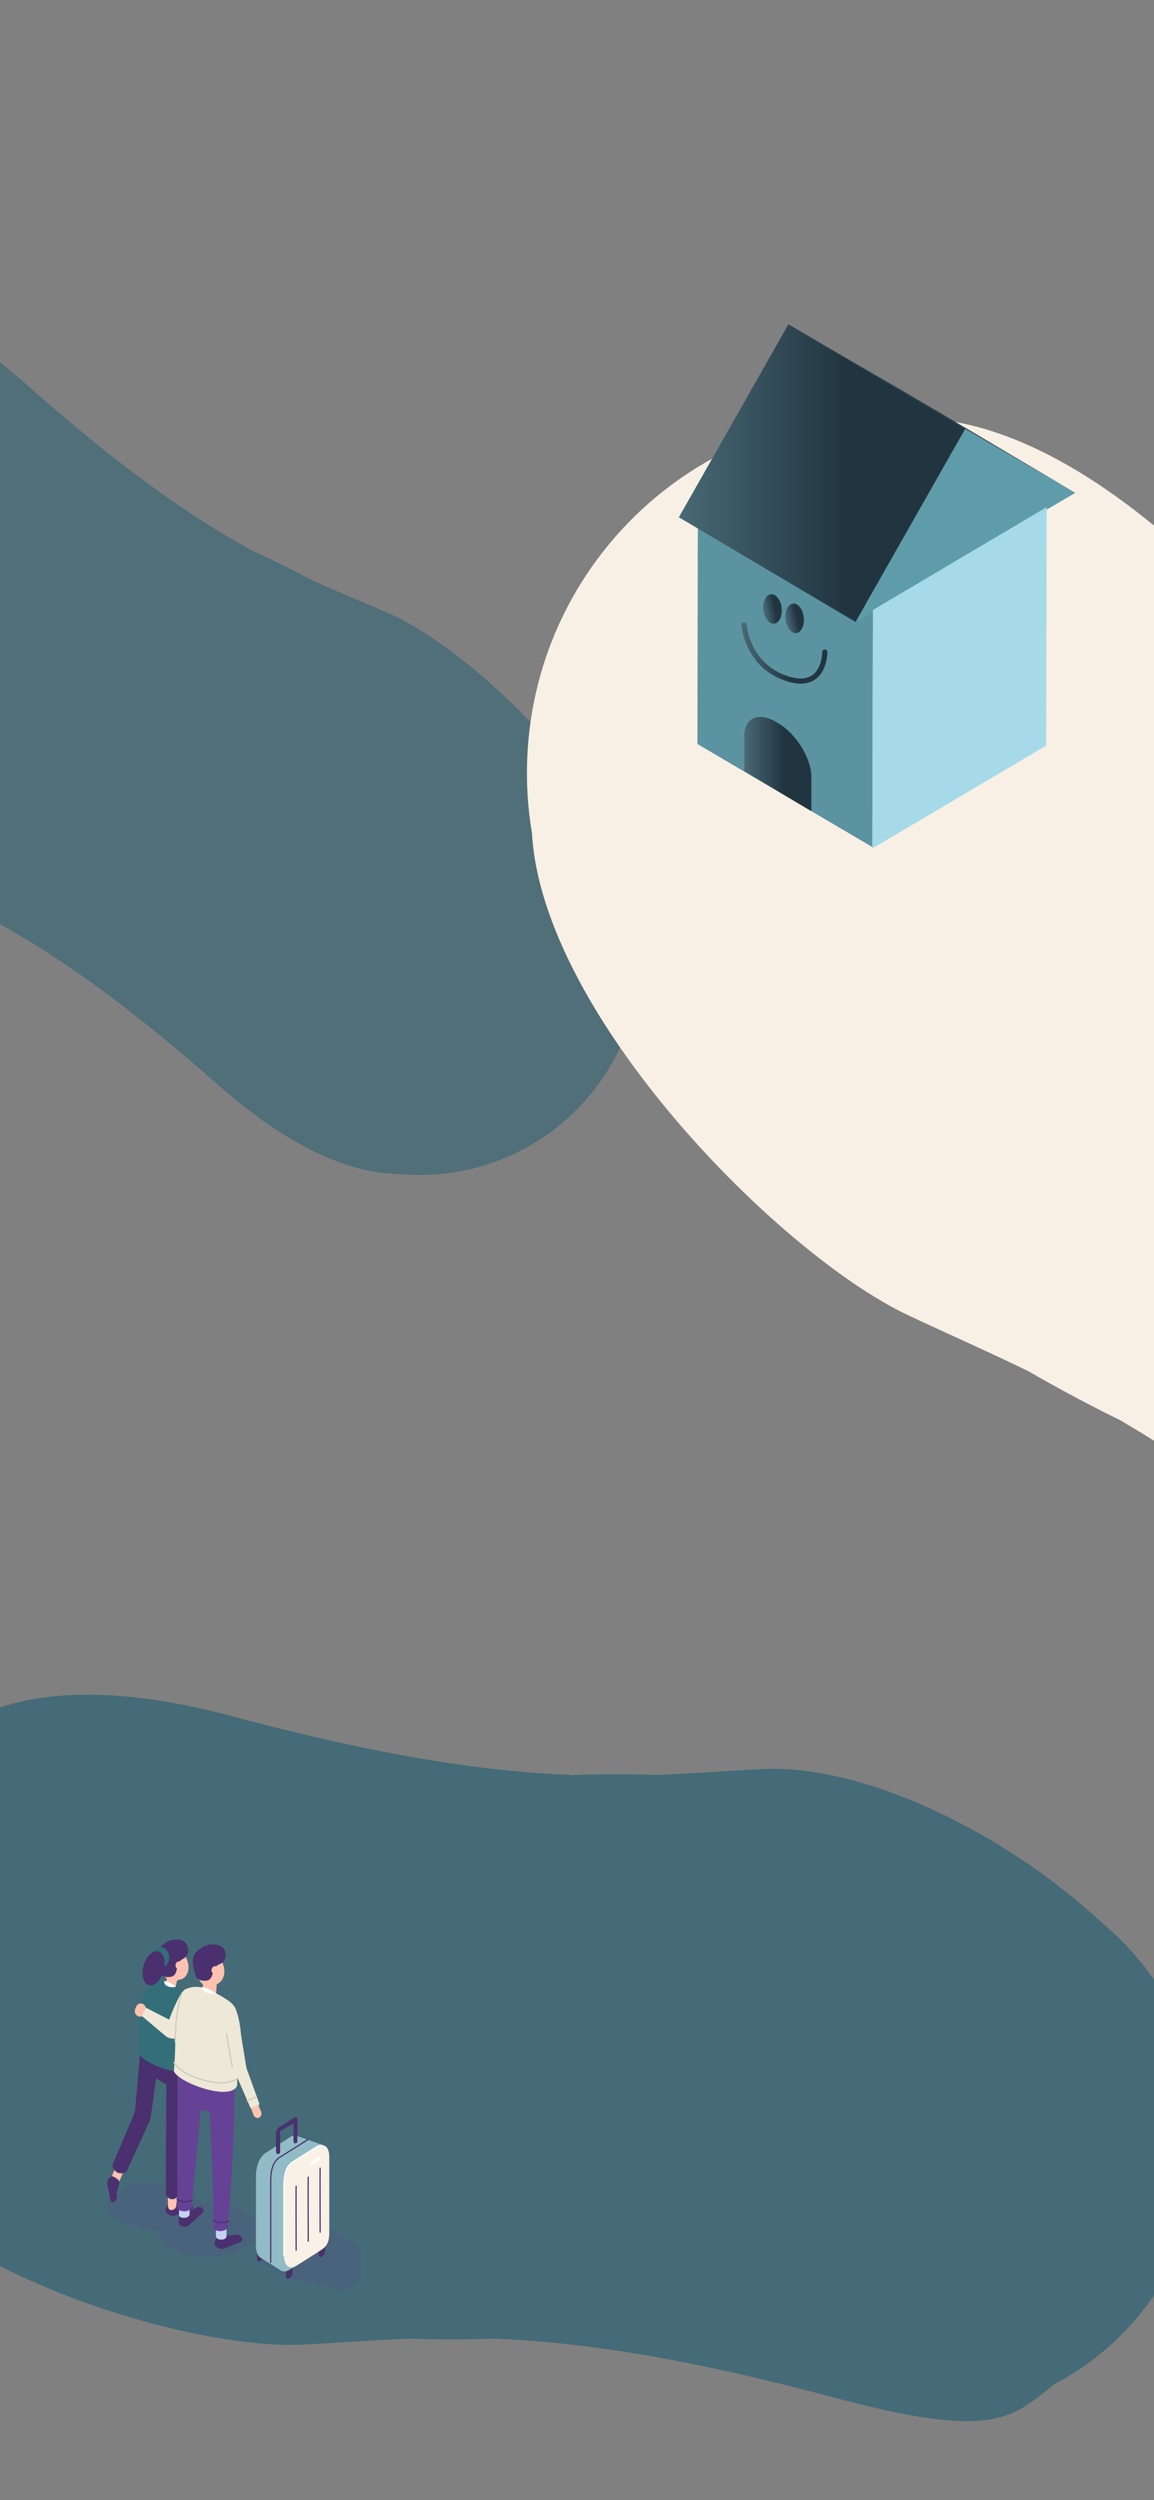 <?xml version="1.0" encoding="utf-8"?>
<!-- Generator: Adobe Illustrator 24.2.1, SVG Export Plug-In . SVG Version: 6.00 Build 0)  -->
<svg version="1.1" id="Layer_1" xmlns="http://www.w3.org/2000/svg" xmlns:xlink="http://www.w3.org/1999/xlink" x="0px" y="0px"
	 viewBox="0 0 1125 2436" style="enable-background:new 0 0 1125 2436;" xml:space="preserve">
<rect x="0" y="0" width="1125" height="2436" fill="#808080" stroke="none"/>
<style type="text/css">
	.st0{fill:url(#SVGID_1_);}
	.st1{fill:#446B77;}
	.st2{opacity:0.78;fill:#446B77;enable-background:new    ;}
	.st3{fill:#F9F0E5;}
	.st4{fill:#5C93A0;}
	.st5{fill:#5F9CAA;}
	.st6{fill:url(#SVGID_2_);}
	.st7{fill:url(#SVGID_3_);}
	.st8{fill:#A6DAE8;}
	.st9{fill:url(#SVGID_4_);}
	.st10{fill:none;stroke:url(#SVGID_5_);stroke-width:5;stroke-linecap:round;stroke-linejoin:round;stroke-miterlimit:10;}
	.st11{fill:url(#SVGID_6_);}
	.st12{fill:url(#SVGID_7_);}
	.st13{fill:none;stroke:#CFCAB6;stroke-width:1.155;stroke-linecap:round;stroke-linejoin:round;stroke-miterlimit:10;}
	.st14{opacity:0.19;fill:#634194;enable-background:new    ;}
	.st15{fill:#4A306E;}
	.st16{fill:#FFC2B0;}
	.st17{fill:#346E78;}
	.st18{fill:#FFFFFF;}
	.st19{fill:#654296;}
	.st20{fill:#EDE8D8;}
	.st21{fill:#C6D2F2;}
	.st22{fill:#5981EB;}
	.st23{fill:none;stroke:#4A306E;stroke-width:1.155;stroke-linecap:round;stroke-linejoin:round;stroke-miterlimit:10;}
	.st24{fill:#91BCC6;}
	.st25{fill:#F9F1E5;}
	.st26{fill:none;stroke:#FFFFFF;stroke-width:1.155;stroke-linecap:round;stroke-linejoin:round;stroke-miterlimit:10;}
</style>
<g>
	<g>
		
			<linearGradient id="SVGID_1_" gradientUnits="userSpaceOnUse" x1="2417.4" y1="4511.636" x2="2417.4" y2="4508.636" gradientTransform="matrix(1 0 0 -1 0 4772)">
			<stop  offset="0" style="stop-color:#486975"/>
			<stop  offset="0.584" style="stop-color:#213540"/>
		</linearGradient>
		<path class="st0" d="M2417.4,263.4c1.9,0,1.9-3,0-3S2415.5,263.4,2417.4,263.4L2417.4,263.4z"/>
	</g>
</g>
<path class="st1" d="M1027.8,2323.1c128.3-67.8,181.3-225.2,118.3-357.3c-17.3-36.3-41.6-67-70.5-91.2
	c-99.9-92.8-236.9-155.9-332.6-150.9c-34.7,1.7-67.7,4.4-103.3,5.7c-26.4-0.9-53.4-0.9-81,0.1c-80.5-3-181.5-16.9-332.9-57.4
	c-124.6-33.3-201.8-22.1-249.2,1c-6.4,2.5-12.8,5.3-19.1,8.2c-135.5,64.6-192.9,226.9-128.3,362.4c8.8,18.5,19.4,35.4,31.5,50.9
	c73.4,119.5,324.6,195.7,435.1,189.8c34.7-1.7,67.7-4.4,103.3-5.7c26.4,0.9,53.4,0.9,81-0.1c80.5,3,181.5,16.9,332.9,57.4
	C968.2,2377.6,985.7,2356.6,1027.8,2323.1z"/>
<path class="st2" d="M-127.2,311.5c-114.9,2.8-208.2,95.8-210.1,211.9c-0.5,31.8,5.9,62.2,17.9,89.6
	c38.1,101.1,113.1,194.2,182.7,224.4c25.2,11,49.7,20.8,75.3,32.5c18.4,9.9,37.6,19.4,57.5,28.5c56.1,30.6,122.8,76,216,158.2
	c76.7,67.7,135.5,87,177.3,87.3c5.4,0.5,10.9,0.8,16.4,0.9c119,1.9,217-92.9,218.9-211.9c0.3-16.2-1.3-32-4.4-47.2
	C610.5,774.9,459,632.2,378.6,597.4c-25.2-11-49.7-20.8-75.3-32.5c-18.4-9.9-37.6-19.4-57.5-28.5c-56.1-30.6-122.8-76-216-158.2
	C-65.7,293.9-85.5,302.6-127.2,311.5z"/>
<path class="st3" d="M1669.3,1757c181.6-0.2,333.6-145.6,342.7-330.9c2.5-50.9-6.1-99.6-23.6-143.9c-55-163-168.5-314.5-276.9-365.4
	c-39.2-18.5-77.3-35.1-117.3-54.6c-28.5-16.5-58.4-32.5-89.4-47.7c-87-51-189.9-126-332.8-260.9
	c-117.5-111.1-209.4-144.1-275.3-146.3c-8.6-1-17.2-1.6-25.9-2C683.1,397.8,523.3,546,514.1,736.1c-1.2,25.9,0.3,51.2,4.5,75.6
	c9.9,177.3,241.6,411,366.8,469.8c39.2,18.5,77.3,35.1,117.3,54.6c28.5,16.5,58.4,32.5,89.4,47.7c87,51,189.9,126,332.8,260.9
	C1571.2,1782.9,1602.9,1769.7,1669.3,1757z"/>
<g>
	<g>
		<g>
			<g>
				<g>
					<polygon class="st4" points="851,594.3 850.4,825.3 679.9,724.9 680.3,494.1 					"/>
				</g>
			</g>
		</g>
		<g>
			<g>
				<g>
					<g>
						<polygon class="st5" points="941,417.9 1048.3,480.2 834.1,606 						"/>
					</g>
					<g>
						
							<linearGradient id="SVGID_2_" gradientUnits="userSpaceOnUse" x1="768.581" y1="-4941.918" x2="1048.281" y2="-4941.918" gradientTransform="matrix(1 0 0 1 0 5340)">
							<stop  offset="0" style="stop-color:#486975"/>
							<stop  offset="0.584" style="stop-color:#213540"/>
						</linearGradient>
						<polygon class="st6" points="941,417.9 768.6,316 875.9,378.3 1048.3,480.2 						"/>
					</g>
					<g>
						
							<linearGradient id="SVGID_3_" gradientUnits="userSpaceOnUse" x1="661.818" y1="-4879.025" x2="940.982" y2="-4879.025" gradientTransform="matrix(1 0 0 1 0 5340)">
							<stop  offset="0" style="stop-color:#486975"/>
							<stop  offset="0.584" style="stop-color:#213540"/>
						</linearGradient>
						<polygon class="st7" points="834.1,606 661.8,504 768.6,316 941,417.9 						"/>
					</g>
				</g>
			</g>
		</g>
		<g>
			<g>
				<polygon class="st8" points="1020.4,494.1 1019.9,726.5 850.4,826.7 851,594.3 				"/>
			</g>
		</g>
		<g>
			
				<linearGradient id="SVGID_4_" gradientUnits="userSpaceOnUse" x1="725.581" y1="-3334.434" x2="790.952" y2="-3334.434" gradientTransform="matrix(1 1.172 0 1 0 3190.45)">
				<stop  offset="0" style="stop-color:#486975"/>
				<stop  offset="0.584" style="stop-color:#213540"/>
			</linearGradient>
			<path class="st9" d="M791,790.4l-65.4-39V717c0-17.8,14.1-23.7,31.5-13.3l1.2,0.7c18,10.7,32.7,34.3,32.7,52.8L791,790.4
				L791,790.4z"/>
		</g>
		<g>
			
				<linearGradient id="SVGID_5_" gradientUnits="userSpaceOnUse" x1="722.813" y1="-4349.268" x2="806.579" y2="-4349.268" gradientTransform="matrix(1 0.338 0 1 0 4732.165)">
				<stop  offset="0" style="stop-color:#486975"/>
				<stop  offset="0.584" style="stop-color:#213540"/>
			</linearGradient>
			<path class="st10" d="M725.3,608.9c0,0,2.7,38.8,40.9,52c38.2,13.1,37.9-25.6,37.9-25.6"/>
		</g>
	</g>
	<g>
		
			<linearGradient id="SVGID_6_" gradientUnits="userSpaceOnUse" x1="1858.544" y1="-3630.078" x2="1880.943" y2="-3630.078" gradientTransform="matrix(0.767 -0.233 0.233 1.233 165.952 5505.951)">
			<stop  offset="0" style="stop-color:#486975"/>
			<stop  offset="0.584" style="stop-color:#213540"/>
		</linearGradient>
		<path class="st11" d="M761.7,590.6c1.5,7.6-1.2,15.3-6,16.9c-4.7,1.5-9.6-3.6-11.3-11.4c-1.5-7.6,1.2-15.3,6-16.9
			C755.2,577.7,760.3,582.8,761.7,590.6z"/>
	</g>
	<g>
		
			<linearGradient id="SVGID_7_" gradientUnits="userSpaceOnUse" x1="1883.013" y1="-3618.065" x2="1905.412" y2="-3618.065" gradientTransform="matrix(0.767 -0.233 0.233 1.233 165.952 5505.951)">
			<stop  offset="0" style="stop-color:#486975"/>
			<stop  offset="0.584" style="stop-color:#213540"/>
		</linearGradient>
		<path class="st12" d="M783.3,599.7c1.5,7.6-1.2,15.3-6,16.9c-4.8,1.5-9.6-3.6-11.3-11.4c-1.5-7.6,1.2-15.3,6-16.9
			C776.8,586.7,781.8,592.1,783.3,599.7z"/>
	</g>
</g>
<g>
	<line class="st13" x1="137.2" y1="1962.6" x2="141.8" y2="1953.7"/>
	<g>
		<g>
			<g>
				<path class="st14" d="M104.6,2148.9c0.6-12.9,22.1-23.7,45.2-22.4c20.1,1.1,43.6,10,47.2,20.8c15.6-1.4,31.9,1.2,43.3,7.7
					c18.3,10.3,16.8,26.9-3.2,36.9c-20.1,10-51.2,9.7-69.4-0.7c-8.7-4.9-12.9-11.3-12.7-17.7c-0.1,0-0.1,0-0.2,0
					C131.5,2172.1,104,2161.8,104.6,2148.9z"/>
				<path class="st15" d="M167.5,2144.6l8.2,2.2c6.1-0.4,9.2-1.3,11,1.1l0.6,0.7c1.9,2.4,0.6,4.8-2.7,5.3l-14.9,5.1
					c-3.2,0.6-6.6-1.4-8.2-4.3c0,0-0.9-1.8,1.9-6.6C165,2145.2,164.9,2145.1,167.5,2144.6z"/>
				<path class="st16" d="M126.5,2075l-19.9,52c-2.3,6.4,5.4,7.2,7.6,3.7l27.2-65.9L126.5,2075z"/>
				<path class="st16" d="M163.3,2032.2l0.4,116.4c-0.1,7.3,7.2,5.2,8.2,0.8l7.1-108.1L163.3,2032.2z"/>
				<path class="st15" d="M187.7,1999.4l-14,140c0,0-5.6,8.3-12.1-0.7l0.6-116.4l-1.4-24.5L187.7,1999.4z"/>
				<path class="st15" d="M155.6,1999.1l-8.5,62.8c-0.3,1.8-0.7,3.5-1.4,5.1l-22.5,49.2c0,0-9.8,5.7-13.8-6.1l21.6-51.2
					c0.4-1,0.6-1.9,0.7-3l5.9-65.8L155.6,1999.1z"/>
				<polygon class="st15" points="149,1997.1 177.7,2014.7 167.3,2034.2 138.5,2016.7 				"/>
				<path class="st16" d="M176.1,1922.2c-0.3,9.1-6.3,10.3-12.6,6.2c-6.3-4.1-10.3-12.1-10.2-21.2c0.3-9.1,5.6-13,11.8-8.9
					S176.3,1913.3,176.1,1922.2z"/>
				<path class="st16" d="M183.8,1917.3c-0.3,9.1-7.9,14.4-14.2,10.2c-6.3-4.1-11.2-14.8-11-23.9c0.3-9.1,5.6-13,11.8-8.9
					C176.7,1899,184,1908.2,183.8,1917.3z"/>
				<path class="st16" d="M161,1947.9l-0.7-0.3c-2.4-0.9-2.1-4.4-1-7.8l5.2-18.6c1.1-3.3,4-5.2,6.3-4.3l0.7,0.3
					c2.4,0.9,3.3,4.4,2.2,7.7l-4.3,18.8C168.5,1946.8,163.5,1948.8,161,1947.9z"/>
				<path class="st15" d="M156.6,1922.9c0,0,1.6,4.5,10,3.2c8-1.3,4-13.8,11.3-17.2c7.9-3.8,6.3-13.5,1.9-16.9
					c-4.3-3.3-14-3-19.8,1.9C154.3,1899,147.4,1903.3,156.6,1922.9z"/>
				<path class="st16" d="M178.6,1915.1c-0.1,2.2-1.7,4-3.9,3.8c-2-0.1-3.7-1.9-3.6-4.1c0.1-2.2,1.7-4,3.9-3.8
					C177,1911,178.6,1912.9,178.6,1915.1z"/>
				<path class="st17" d="M147.3,1934.1c-5.8,3.8-9.5,10.5-10,17.8l-3.1,45.9c0,0-0.7,7.9,21.7,16.4c18.1,6.9,31.7,5.2,33,3
					l-1.1-49.6l16.1,11.8c0,0-2.9-24.2-24.2-38.6c-3.9-2.7-9.7-5.9-14.4-8.4c-7-3.8-10.3-2.7-17.2,1.4
					C147.7,1933.8,147.4,1933.9,147.3,1934.1z"/>
				<path class="st17" d="M164.8,1905.7c0.7,5.4-2.2,10.2-6.6,10.8c-4.3,0.6-8.4-3.2-9.2-8.6c-0.7-5.4,2.2-10.2,6.6-10.8
					C160,1896.5,164.1,1900.4,164.8,1905.7z"/>
				<path class="st18" d="M171.6,1935.9c0,0-6.6-6.1-11.7-5.4C159.9,1930.5,159.8,1937.7,171.6,1935.9z"/>
				<path class="st16" d="M139.3,1952.5L139.3,1952.5c2.5,1.2,3.7,4.3,2.6,7l-0.9,2.2c-1.1,2.7-4,4-6.6,2.7l0,0
					c-2.5-1.2-3.7-4.3-2.6-7l0.9-2.2C133.8,1952.5,136.8,1951.3,139.3,1952.5z"/>
				<polygon class="st19" points="186.8,2027.9 218.1,2039.5 211.2,2060.7 179.9,2049.1 				"/>
				<path class="st20" d="M205.3,1942.6l-23.1,37.5c-3.3,6.3-14.8,8.4-20.6,3.8l-23.4-19.7l4.2-7.9l22.5,11.5
					c0,0,9.4-26.2,15.9-29.7C187.5,1934.7,205.3,1942.6,205.3,1942.6z"/>
				<path class="st15" d="M176.8,2156.1l8.4-1.6c5.6-3,8.2-5.2,10.7-3.8l0.7,0.4c2.6,1.4,2.4,4.3-0.4,6.1l-12,11.1
					c-2.9,1.9-6.9,1.6-9.2-0.5c0,0-1.4-1.3-0.6-7C174.8,2157.8,174.5,2157.6,176.8,2156.1z"/>
				<path class="st15" d="M214.9,2176.6l8.4,1.7c6.2-0.8,9.3-1.9,11.3,0.5l0.6,0.7c1.9,2.2,0.9,4.8-2.4,5.6l-14.9,6
					c-3.3,0.8-6.9-1.1-8.5-4c0,0-0.9-1.8,1.7-6.8C212.4,2177.4,212.3,2177.2,214.9,2176.6z"/>
				<path class="st21" d="M220.8,2178.8c0,4.5-10.3,4.5-10.3,0v-14.7h10.3V2178.8z"/>
				<path class="st19" d="M222.1,2169.5c-1.3,5.7-12,5.3-14.1,1.6c0.6-49.6-5.8-153.7-5.8-153.7l26.4,0.4
					C228.7,2068.5,226.8,2119.1,222.1,2169.5z"/>
				<path class="st21" d="M184.8,2157.6c-0.1,4.1-10.3,4.6-10.3,0.5l0.2-13.4l10.3-0.5L184.8,2157.6z"/>
				<path class="st19" d="M186.7,2151.6c-4,4.8-12.1,3.2-13.9,0l0.1-133l26.1,2.9L186.7,2151.6z"/>
				
					<ellipse transform="matrix(0.967 -0.254 0.254 0.967 -480.191 113.489)" class="st16" cx="199.9" cy="1918.6" rx="10.1" ry="18.8"/>
				<path class="st16" d="M218.6,1922.9c-1,8.9-9.2,13.6-15,8.9c-5.8-4.7-9.9-15.9-8.9-24.8c1-8.9,6.6-12.4,12.6-7.7
					C213.1,1903.9,219.7,1913.9,218.6,1922.9z"/>
				<path class="st16" d="M200.5,1951.8l-0.9-0.2c-3.2-0.8-3.8-4.3-3-7.8l2.5-19.3c0.7-3.5,4-5.6,7.2-4.8l0.9,0.2
					c3.2,0.8,5.3,4.3,4.5,7.7l-1.3,19.3C209.6,1950.2,203.7,1952.5,200.5,1951.8z"/>
				<path class="st15" d="M191.1,1925.8c0,0,1.2,4.6,9.8,4.1c8.2-0.5,5.3-13.3,12.7-15.9c8.3-3,7.4-12.8,3.4-16.5
					c-4-3.8-13.6-4.3-19.9,0S183.7,1905.3,191.1,1925.8z"/>
				<ellipse class="st16" cx="209.9" cy="1919.7" rx="3.7" ry="4"/>
				<path class="st20" d="M169.5,2018.1c1.6-17.6,1.3-30.4,1.6-49.5c-1.6-48,34.3-29.4,36.4-28.3c22.2,12.2,23.7,14.4,23.1,28.4
					c0.1,23.4,1,51.4,0.6,63C226.4,2048,174.5,2029.8,169.5,2018.1z"/>
				<path class="st22" d="M255.8,1909.8"/>
				<path class="st15" d="M140.3,1914.3c-2.9,9.1-0.9,18,4.3,19.8c5.3,1.9,11.8-4,14.6-12.9c2.9-9.1,0.9-18-4.3-19.8
					S143.1,1905.3,140.3,1914.3z"/>
				<path class="st15" d="M116.5,2127l-2.4,7.5c-0.2,5.7,0.3,8.8-1.9,10.2l-0.6,0.4c-2.1,1.4-4,0.2-4.2-3l-2.9-14.4
					c-0.2-3.2,1.7-6.1,4.3-7.2c0,0,1.4-0.6,5.3,2.4C116.2,2124.7,116.3,2124.6,116.5,2127z"/>
				<path class="st18" d="M210.6,1942.3c0,0-9.2-6.7-14.4-6C196.2,1936.2,198.9,1944.2,210.6,1942.3z"/>
				<path class="st16" d="M252.5,2063.3L252.5,2063.3c2-0.9,3-3.3,2.1-5.5l-2.4-6.3c-0.9-2.2-3.1-3.2-5.2-2.2l0,0
					c-2,0.9-3,3.3-2.1,5.5l2.4,6.3C248.3,2063.2,250.6,2064.3,252.5,2063.3z"/>
				<polygon class="st20" points="234.5,1979.7 240.2,2014.9 253.1,2050.4 244.3,2054.1 228.3,2017.3 224.1,1988.6 				"/>
				<path class="st20" d="M228.5,1955.1c0,0,6.3,9.4,6.9,36.9l-15.7,4.6l-2.3-29.4L228.5,1955.1z"/>
			</g>
			<path class="st13" d="M169.5,2009.7c0,0,5.9,10,24.8,15.8c18.3,5.6,28.8,4.8,36.9,0"/>
			<line class="st13" x1="220.8" y1="1981.6" x2="226.4" y2="2014.2"/>
			<path class="st13" d="M177.5,1941.5c0,0-6.3,13.6-6.7,47.8"/>
			<line class="st13" x1="240.8" y1="2046.9" x2="250" y2="2043.1"/>
		</g>
		<path class="st23" d="M172.5,2142.5c0,0,4.3,5.4,14.6,1.2"/>
		<path class="st23" d="M208.2,2162.9c0,0,4.3,5.4,14.6,1.2"/>
	</g>
	<g>
		<polygon class="st14" points="336,2231.9 281.7,2220 251,2202.7 303.9,2159.2 352.1,2189 352.1,2222.1 		"/>
		<path class="st15" d="M313.5,2198.8l0.6-0.3c1.4-0.9,2.9-3.3,2.9-5.5v-3c0-2.1-1.3-3-2.7-2.2l-0.7,0.3c-1.4,0.9-3,3.3-3,5.5v3
			C310.7,2198.8,312.1,2199.8,313.5,2198.8z"/>
		<path class="st15" d="M253.5,2203l0.6-0.3c1.4-0.9,2.9-3.3,2.9-5.5v-3c0-2.1-1.3-3-2.7-2.2l-0.7,0.3c-1.4,0.9-3,3.3-3,5.5v3
			C250.5,2203,252,2203.9,253.5,2203z"/>
		<path class="st15" d="M281.7,2220l0.6-0.3c1.4-0.9,2.9-3.3,2.9-5.5v-3c0-2.1-1.3-3-2.7-2.2l-0.7,0.3c-1.4,0.9-3,3.3-3,5.5v3
			C278.7,2219.8,280.1,2220.8,281.7,2220z"/>
		<path class="st24" d="M259.3,2097.5l23.8-15.4c2.6-1.6,4.8-1.8,6.6-0.9l26,9.2l0,0c3.9,1.1,5.2,5.2,5.2,11.3v67.9
			c0,9.9-5.3,21.2-12.2,25.4l-26.8,16.7c-3.7,2.2-6.9,1.9-9.2-0.2h-0.1l-17.9-11.3l0,0c-2.6-1.1-5.2-5.2-5.2-11.3V2121
			C249.5,2111.2,252.5,2101.7,259.3,2097.5z"/>
		<path class="st25" d="M289,2207.6l23.1-14.7c6.9-4.3,8.9-8.3,8.9-18.1v-73c0-9.9-5.3-14.3-12.2-10l-23.2,14.5
			c-6.9,4.3-8.7,13.6-8.7,23.4v67.9C276.8,2207.3,282.1,2211.9,289,2207.6z"/>
		<path class="st26" d="M313.5,2090.2c-1.4,0-3.1,0.5-4.8,1.6l-23.2,14.5c-6.9,4.3-8.7,13.6-8.7,23.4v67.9"/>
		<path class="st23" d="M300,2084.8l-27.4,17.2c-6.9,4.3-8.7,13.6-8.7,23.4v78.9"/>
		<path class="st18" d="M304.5,2109.3l6.3-3.8c0.7-0.5,1.4-1.8,1.4-2.9l0,0c0-1.1-0.6-1.7-1.4-1.2l-6.3,3.8
			c-0.7,0.5-1.4,1.8-1.4,2.9l0,0C303.1,2109.3,303.7,2109.8,304.5,2109.3z"/>
		<path class="st15" d="M271.5,2073l15.9-10c1.4-0.9,2.5-0.2,2.5,1.7v1.4v1.8c0,0.2,0,0.3,0,0.5c0,0.1,0,0.3,0,0.4v7.5v9.2v0.8
			c0,1.2-0.9,2.1-1.9,2.1c-1.1,0-1.9-1-1.9-2.1v-10l0,0v-7.4l-13,7.5v3.5v1.3v15.6c0,1.1-0.9,1.9-1.9,1.9h-0.2c-1,0-1.9-0.9-1.9-1.9
			v-15.4v-1.4v-0.4v-1.4C269.1,2076.3,270,2074,271.5,2073z"/>
		<path class="st23" d="M312.1,2112.5c-0.2,3,0,62.4,0,62.4"/>
		<path class="st23" d="M300.5,2121.3c-0.2,3,0,62.4,0,62.4"/>
		<path class="st23" d="M288.7,2130.1c-0.2,3,0,62.4,0,62.4"/>
	</g>
</g>
<path class="st1" d="M1512-196.6"/>
</svg>
